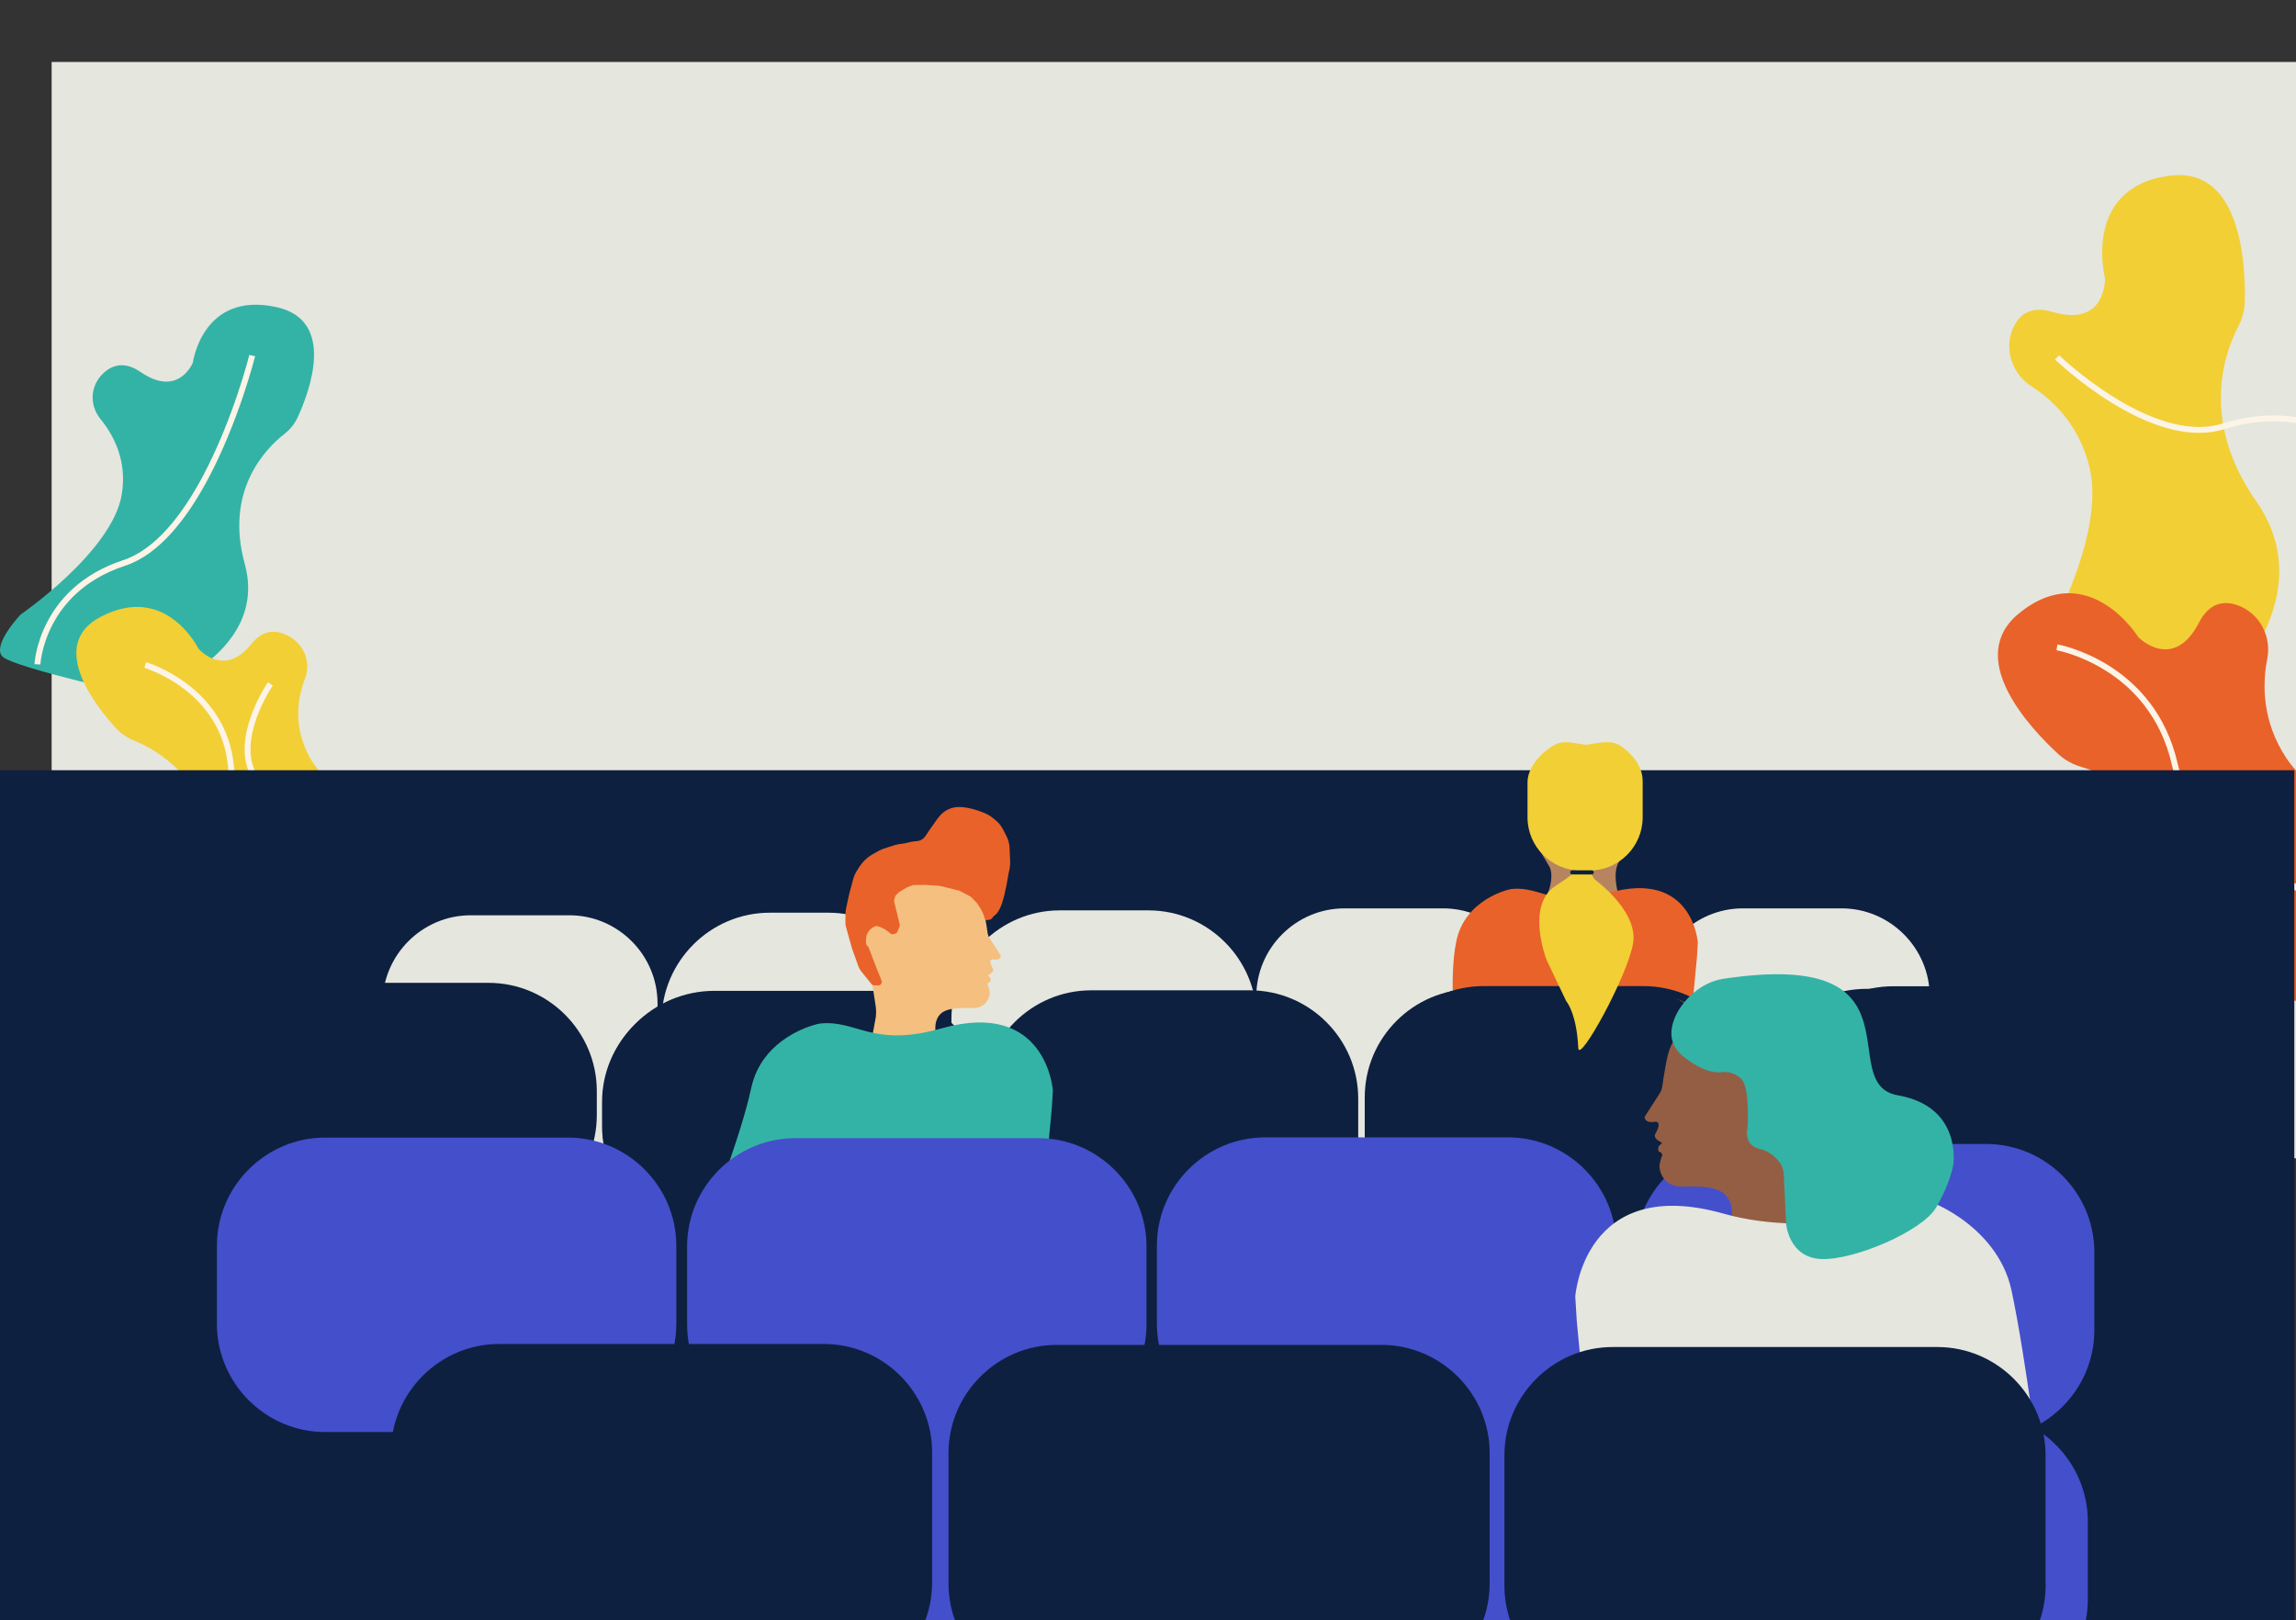 <svg width="1556" height="1098" viewBox="0 0 1556 1098" fill="none" xmlns="http://www.w3.org/2000/svg">
<rect x="0" y="0" width="1556" height="1098" fill="#333333" stroke="none"/>
<g clip-path="url(#clip0)">
<path d="M1559 42H35V785H1559V42Z" fill="#E5E6DE"/>
<path d="M1498.02 476.876C1498.02 476.876 1577.38 408.763 1528.97 339.655C1490.56 284.845 1507.93 238.413 1516.76 221.543C1519.58 216.155 1521.17 210.202 1521.3 204.129C1521.84 177.951 1518.4 112.92 1470.52 119.084C1410.72 126.771 1426.57 188.685 1426.57 188.685C1426.57 188.685 1427.47 222.129 1391.01 211.39C1376.04 206.982 1368.25 213.34 1364.28 222.35C1357.95 236.674 1363.58 253.393 1376.77 261.833C1390.73 270.78 1409.72 288.048 1416.36 318.141C1427.32 367.879 1380.02 445.691 1380.02 445.691C1380.02 445.691 1368.52 479.084 1379.98 485.384C1391.44 491.685 1501.16 477.359 1501.16 477.359L1498.02 476.876Z" fill="#F2CF35"/>
<path d="M1607.67 683.038C1607.67 683.038 1503.58 693.127 1487.26 610.34C1474.31 544.674 1428.78 525.048 1410.51 519.748C1404.67 518.056 1399.27 515.088 1394.8 510.959C1375.53 493.22 1330.99 445.704 1368.6 415.432C1415.56 377.615 1449.24 431.92 1449.24 431.92C1449.24 431.92 1472.74 455.734 1490.25 421.99C1497.43 408.139 1507.42 406.916 1516.67 410.284C1531.38 415.649 1539.54 431.281 1536.5 446.637C1533.28 462.909 1532.58 488.559 1549.71 514.195C1578 556.539 1666.89 576.302 1666.89 576.302C1666.89 576.302 1698.95 591.127 1695.56 603.755C1692.18 616.376 1605.86 685.626 1605.86 685.626L1607.67 683.038Z" fill="#E9622A"/>
<path d="M1642.55 642.556C1642.55 642.556 1587.54 622.45 1540.13 591.658C1508.41 571.045 1480.08 545.634 1473.92 518.257C1458.55 449.962 1393.99 438.686 1393.99 438.686" stroke="#FCF4E7" stroke-width="4" stroke-miterlimit="10"/>
<path d="M1394.09 242.221C1394.09 242.221 1458.11 304.086 1506.56 289.01C1555.03 273.928 1583.95 294.847 1583.95 294.847" stroke="#FCF4E7" stroke-width="4" stroke-miterlimit="10"/>
<path d="M98.615 471.49C98.615 471.49 183.153 444.774 165.833 381.979C152.098 332.169 180.358 303.787 192.638 294.184C196.562 291.117 199.682 287.306 201.658 282.99C210.198 264.426 227.588 216.989 187.401 208.142C137.207 197.088 130.713 245.724 130.713 245.724C130.713 245.724 121.087 269.878 95.255 252.109C84.654 244.815 76.453 247.2 70.482 252.539C60.997 261.032 60.319 274.535 68.252 284.214C76.651 294.474 86.489 312.066 82.466 335.425C75.832 374.003 13.921 416.531 13.921 416.531C13.921 416.531 -5.615 437.215 1.599 444.888C8.797 452.561 100.958 472.702 100.958 472.702L98.615 471.49Z" fill="#33B3A6"/>
<path d="M238.287 647.246C238.287 647.246 148.71 643.561 144.941 578.973C141.963 527.75 105.714 507.899 90.837 501.88C86.08 499.961 81.873 497.109 78.57 493.5C64.384 477.94 32.384 437.04 67.969 418.173C112.433 394.6 134.397 439.463 134.397 439.463C134.397 439.463 151.435 460.096 170.406 436.396C178.198 426.666 186.808 426.83 194.247 430.389C206.076 436.055 211.101 448.814 206.64 460.134C201.926 472.122 198.213 491.519 209.619 512.821C228.477 548.03 301.497 572.701 301.497 572.701C301.497 572.701 326.891 587.441 322.487 596.653C318.083 605.866 236.396 649 236.396 649L238.287 647.246Z" fill="#F2CF35"/>
<path d="M284.517 632.455C284.517 632.455 240.279 611.216 203.804 582.683C179.384 563.589 158.451 541.227 156.559 519.774C151.831 466.279 98.418 450.693 98.418 450.693" stroke="#FCF4E7" stroke-width="4" stroke-miterlimit="10"/>
<path d="M183.21 463.516C183.21 463.516 157.477 500.819 172.468 526.248C187.458 551.677 179.751 568.221 179.751 568.221" stroke="#FCF4E7" stroke-width="4" stroke-miterlimit="10"/>
<path d="M170.942 240.99C170.942 240.99 159.989 284.806 139.098 323.902C125.109 350.075 106.674 374.128 84.089 381.548C27.74 400.036 25.369 450.237 25.369 450.237" stroke="#FCF4E7" stroke-width="4" stroke-miterlimit="10"/>
<path d="M1554.86 522H0V2717.07H1554.86V522Z" fill="#0D2040"/>
<path d="M778.321 789.902H718.137C677.798 789.902 644.787 756.891 644.787 716.552V690.334C644.787 649.995 677.798 616.984 718.137 616.984H778.321C818.66 616.984 851.671 649.995 851.671 690.334V716.552C851.671 756.891 818.66 789.902 778.321 789.902Z" fill="#E5E6DE"/>
<path d="M978.022 797.185H911.117C878.265 797.185 851.382 770.302 851.382 737.45V675.36C851.382 642.508 878.265 615.625 911.117 615.625H978.022C1010.87 615.625 1037.76 642.508 1037.76 675.36V737.45C1037.76 770.302 1010.87 797.185 978.022 797.185Z" fill="#E5E6DE"/>
<path d="M561.406 773.612H521.703C481.363 773.612 448.352 740.601 448.352 700.262V691.908C448.352 651.569 481.363 618.559 521.703 618.559H561.406C601.745 618.559 634.756 651.569 634.756 691.908V700.262C634.756 740.615 601.745 773.612 561.406 773.612Z" fill="#E5E6DE"/>
<path d="M385.885 788.714H318.98C286.128 788.714 259.245 761.832 259.245 728.98V680.041C259.245 647.189 286.128 620.307 318.98 620.307H385.885C418.737 620.307 445.62 647.189 445.62 680.041V728.965C445.62 761.832 418.737 788.714 385.885 788.714Z" fill="#E5E6DE"/>
<path d="M1248.04 797.185H1181.13C1148.28 797.185 1121.4 770.302 1121.4 737.45V675.36C1121.4 642.508 1148.28 615.625 1181.13 615.625H1248.04C1280.89 615.625 1307.77 642.508 1307.77 675.36V737.45C1307.77 770.302 1280.89 797.185 1248.04 797.185Z" fill="#E5E6DE"/>
<path d="M1039.52 569.564L1050.2 587.616C1050.2 587.616 1054.55 595.044 1046.39 611.434C1038.23 627.824 1102.54 623.257 1102.54 623.257C1102.54 623.257 1095.6 607.807 1094.95 595.42C1094.3 583.034 1101.37 579.291 1101.37 579.291L1070.09 551.945L1039.52 569.564Z" fill="#B6845F"/>
<path d="M1150.03 648.636L1150.62 638.822C1150.62 638.822 1147.24 588.974 1090.15 605.147C1052.85 615.726 1044.41 600.522 1024.63 602.458C1021.51 602.762 992.923 609.887 987.012 637.565C981.1 665.242 987.388 711.174 987.388 711.174L1144.32 709.035L1150.03 648.636Z" fill="#E9622A"/>
<path d="M1077.2 590H1071.25C1051.42 590 1035.2 573.784 1035.2 553.954V530.135C1035.2 516.636 1051.6 504.12 1058.08 503.224C1060.41 502.906 1062.76 502.92 1065.07 503.31L1074.9 504.756L1082.78 503.57C1088.07 502.645 1093.95 502.559 1098.37 505.565C1105.62 510.494 1113.23 518.949 1113.23 529.355V553.954C1113.25 573.769 1097.02 590 1077.2 590Z" fill="#F2CF35"/>
<path d="M1105.9 906.264H998.242C957.902 906.264 924.891 873.253 924.891 832.915V743.652C924.891 703.314 957.902 670.303 998.242 670.303H1105.9C1146.24 670.303 1179.25 703.314 1179.25 743.652V832.915C1179.25 873.253 1146.24 906.264 1105.9 906.264Z" fill="#0D2040"/>
<path d="M1390.65 831.468H1282.99C1242.65 831.468 1209.64 798.457 1209.64 758.119V741.758C1209.64 701.419 1242.65 668.408 1282.99 668.408H1390.65C1430.99 668.408 1464 701.419 1464 741.758V758.119C1464 798.457 1430.99 831.468 1390.65 831.468Z" fill="#0D2040"/>
<path d="M847.104 882.747H739.441C699.102 882.747 666.09 849.736 666.09 809.398V744.518C666.09 704.179 699.102 671.168 739.441 671.168H847.104C887.443 671.168 920.454 704.179 920.454 744.518V809.398C920.454 849.751 887.443 882.747 847.104 882.747Z" fill="#0D2040"/>
<path d="M589.025 836.584H481.363C441.024 836.584 408.012 803.573 408.012 763.234V746.873C408.012 706.534 441.024 673.523 481.363 673.523H589.025C629.365 673.523 662.376 706.534 662.376 746.873V763.234C662.376 803.587 629.365 836.584 589.025 836.584Z" fill="#0D2040"/>
<path d="M1113.43 833.839H1005.77C965.433 833.839 932.421 800.828 932.421 760.49V744.129C932.421 703.79 965.433 670.779 1005.77 670.779H1113.43C1153.77 670.779 1186.79 703.79 1186.79 744.129V760.49C1186.79 800.843 1153.77 833.839 1113.43 833.839Z" stroke="#0D2040" stroke-width="5" stroke-miterlimit="10"/>
<path d="M1372.79 835.718H1265.11C1224.77 835.718 1191.76 802.707 1191.76 762.369V746.008C1191.76 705.669 1224.77 672.658 1265.11 672.658H1372.77C1413.11 672.658 1446.12 705.669 1446.12 746.008V762.369C1446.12 802.707 1413.12 835.718 1372.79 835.718Z" stroke="#0D2040" stroke-width="5" stroke-miterlimit="10"/>
<path d="M591.844 837.075H484.181C443.842 837.075 410.831 804.065 410.831 763.726V747.365C410.831 707.027 443.842 674.016 484.181 674.016H591.844C632.183 674.016 665.194 707.027 665.194 747.365V763.726C665.194 804.065 632.183 837.075 591.844 837.075Z" stroke="#0D2040" stroke-width="5" stroke-miterlimit="10"/>
<path d="M979.265 979.669H871.602C831.263 979.669 798.251 946.658 798.251 906.32V889.959C798.251 849.62 831.263 816.609 871.602 816.609H979.265C1019.6 816.609 1052.62 849.62 1052.62 889.959V906.32C1052.62 946.673 1019.6 979.669 979.265 979.669Z" fill="#0D2040"/>
<path d="M331.106 829.156H223.443C183.104 829.156 150.093 796.145 150.093 755.806V739.445C150.093 699.107 183.104 666.096 223.443 666.096H331.106C371.445 666.096 404.457 699.107 404.457 739.445V755.806C404.457 796.145 371.46 829.156 331.106 829.156Z" fill="#0D2040"/>
<path d="M1341.58 1157.37H451.083C410.744 1157.37 377.732 1124.36 377.732 1084.02V1031.15C377.732 990.814 410.744 957.803 451.083 957.803H1341.58C1381.92 957.803 1414.93 990.814 1414.93 1031.15V1084.02C1414.93 1124.36 1381.93 1157.37 1341.58 1157.37Z" fill="#444FCB"/>
<path d="M1069.61 710.322C1068.57 688.787 1062.89 680.39 1061.66 678.814C1061.49 678.583 1061.33 678.338 1061.22 678.077L1048.16 650.674C1048.11 650.573 1048.06 650.457 1048.02 650.356C1047.01 647.668 1034.53 613.125 1054.19 600.363C1064.76 593.498 1068.54 590.145 1069.76 588.511C1070.52 587.471 1071.69 586.835 1072.98 586.763L1073.76 586.719C1076.17 586.589 1078.21 588.482 1078.27 590.896C1078.28 591.59 1078.47 592.269 1078.8 592.876L1079.98 594.986C1080.26 595.507 1080.65 595.955 1081.13 596.316C1085.63 599.713 1110.04 619.166 1106.77 639.198C1103.17 661.254 1070.13 721.148 1069.61 710.322Z" fill="#F2CF35"/>
<path d="M1078.69 592.659H1065.52C1064.74 592.659 1064.11 592.023 1064.11 591.243C1064.11 590.462 1064.74 589.826 1065.52 589.826H1078.69C1079.47 589.826 1080.11 590.462 1080.11 591.243C1080.09 592.023 1079.46 592.659 1078.69 592.659Z" fill="#0D2040"/>
<path d="M798.598 963.773H431.34C391.001 963.773 357.989 930.762 357.989 890.423V874.062C357.989 833.724 391.001 800.713 431.34 800.713H798.598C838.938 800.713 871.949 833.724 871.949 874.062V890.423C871.949 930.776 838.938 963.773 798.598 963.773Z" fill="#0D2040"/>
<path d="M662.318 607.794C662.318 607.794 665.454 609.832 667.333 620.18C668.446 626.323 669.01 630.095 669.285 632.133C669.472 633.491 669.949 634.778 670.687 635.919L678.303 647.757C678.303 647.757 678.303 651.052 673.447 650.257C668.591 649.477 672.97 656.616 672.97 656.616C672.97 656.616 673.722 658.322 671.25 659.854C668.519 661.545 669.299 660.562 670.947 662.455C671.814 663.438 671.149 665.375 671.091 665.375C669.848 665.621 668.909 666.661 669.545 667.789C669.921 668.439 670.759 672.038 670.73 672.789C670.499 678.426 666.148 683.311 659.5 683.167C644.757 682.849 637.603 683.933 634.813 691.159C634.177 692.807 633.903 694.57 633.874 696.333C633.831 698.617 633.831 700.857 633.961 701.97C634.279 704.789 590.659 704.948 590.659 704.948L593.52 689.381C593.809 686.982 593.795 684.569 593.477 682.184C592.841 677.458 591.15 667.153 591.063 666.603L582.984 622.521L616.993 586.316L662.318 607.794Z" fill="#F4BF7F"/>
<path d="M712.789 751.313L713.541 739.057C713.541 739.057 709.306 676.75 637.964 696.984C591.352 710.194 580.802 691.203 556.086 693.631C552.184 694.021 516.455 702.91 509.07 737.51C501.684 772.111 476.55 835.228 476.55 835.228L705.664 826.845L712.789 751.313Z" fill="#33B3A6"/>
<path d="M595.096 667.845C596.845 667.889 598.059 666.125 597.409 664.507L593.622 655.054L588.708 642.177C588.535 641.714 588.173 641.353 587.769 641.064C587.205 640.645 586.511 639.358 587.003 635.398C587.61 630.6 591.367 628.475 593.015 627.767C593.478 627.565 593.998 627.507 594.489 627.637C598.551 628.62 601.817 631.192 603.32 632.551C603.927 633.1 604.78 633.302 605.575 633.086L606.558 632.825C607.295 632.638 607.888 632.117 608.177 631.409L609.593 628.056C609.795 627.579 609.839 627.044 609.723 626.538L605.98 611.016C605.879 610.597 605.893 610.163 606.009 609.758L606.616 607.706C606.731 607.33 606.934 606.969 607.208 606.694L608.885 604.96C609.029 604.815 609.188 604.685 609.362 604.584L614.319 601.563C614.449 601.477 614.594 601.419 614.738 601.361L618.597 599.93C618.858 599.829 619.132 599.786 619.421 599.786L626.879 599.713C626.937 599.713 627.009 599.713 627.067 599.713L636.78 600.393C636.924 600.407 637.054 600.422 637.184 600.45L649.788 603.529C649.976 603.572 650.163 603.645 650.337 603.746L657.665 607.59C657.896 607.72 658.113 607.879 658.301 608.067L662.044 612.027C662.145 612.143 662.246 612.259 662.333 612.389L665.094 616.71L666.655 620.165C666.713 620.266 667.71 623.518 667.797 623.619C667.797 623.619 671.598 623.706 672.436 622.231L673.13 621.249C673.318 620.988 673.549 620.757 673.824 620.598C674.705 620.063 677.061 618.141 679.085 612.1C681.513 604.83 683.276 593.426 683.421 592.415C683.435 592.357 683.435 592.313 683.449 592.256L684.028 589.654C684.49 587.616 684.664 585.52 684.577 583.425L684.172 574.507C684.042 571.703 683.305 568.943 682.004 566.457L679.663 561.947C678.463 559.635 676.801 557.597 674.777 555.949L672.465 554.07C671.569 553.333 670.615 552.697 669.589 552.148C667.594 551.107 663.952 549.489 658.445 548.087C649.499 545.818 641.622 546.295 635.407 554.764C631.331 560.314 628.657 564.332 627.298 566.442C625.983 568.495 623.801 569.882 621.372 570.041C621.344 570.041 621.3 570.041 621.271 570.041C617.138 570.287 613.51 571.66 611.27 571.833C609.709 571.949 608.177 572.238 606.673 572.686C604.216 573.438 600.545 574.579 598.291 575.389C596.556 576.01 593.608 577.629 591.006 579.161C587.624 581.141 584.748 583.873 582.623 587.154L580.947 589.726C579.689 591.663 578.75 593.773 578.157 595.999L575.324 606.622L573.388 615.655C573.113 616.913 572.983 618.199 572.968 619.485L572.939 625.613C572.939 626.394 573.041 627.174 573.257 627.926L577.29 642.408C577.348 642.625 577.42 642.856 577.507 643.073L581.77 654.982C582.175 656.109 582.753 657.15 583.505 658.09L590.529 666.848C590.977 667.412 591.656 667.744 592.379 667.759L595.096 667.845Z" fill="#E9622A"/>
<path d="M1326.91 973.557H1162.27C1121.93 973.557 1088.92 940.546 1088.92 900.207V847.338C1088.92 806.999 1121.93 773.988 1162.27 773.988H1326.91C1367.25 773.988 1400.26 806.999 1400.26 847.338V900.207C1400.26 940.546 1367.25 973.557 1326.91 973.557Z" stroke="#0D2040" stroke-width="5" stroke-miterlimit="10"/>
<path d="M703.626 970.928H539.002C498.663 970.928 465.652 937.917 465.652 897.578V844.709C465.652 804.37 498.663 771.359 539.002 771.359H703.64C743.979 771.359 776.991 804.37 776.991 844.709V897.578C776.976 937.917 743.965 970.928 703.626 970.928Z" fill="#444FCB"/>
<path d="M1022 970.393H857.366C817.027 970.393 784.015 937.382 784.015 897.043V844.174C784.015 803.835 817.027 770.824 857.366 770.824H1022C1062.34 770.824 1095.35 803.835 1095.35 844.174V897.043C1095.34 937.382 1062.34 970.393 1022 970.393Z" fill="#444FCB"/>
<path d="M384.988 970.537H220.351C180.011 970.537 147 937.526 147 897.188V844.318C147 803.98 180.011 770.969 220.351 770.969H384.988C425.327 770.969 458.339 803.98 458.339 844.318V897.188C458.339 937.541 425.327 970.537 384.988 970.537Z" fill="#444FCB"/>
<path d="M1345.97 974.873H1181.35C1141.01 974.873 1108 941.862 1108 901.524V848.654C1108 808.316 1141.01 775.305 1181.35 775.305H1345.99C1386.33 775.305 1419.34 808.316 1419.34 848.654V901.524C1419.32 941.877 1386.31 974.873 1345.97 974.873Z" fill="#444FCB"/>
<path d="M1135.84 703.676C1135.84 703.676 1131.66 706.393 1129.15 720.181C1127.66 728.376 1126.91 733.406 1126.54 736.137C1126.3 737.944 1125.66 739.664 1124.68 741.182L1114.52 756.964C1114.52 756.964 1114.52 761.358 1120.99 760.303C1127.47 759.262 1121.64 768.773 1121.64 768.773C1121.64 768.773 1120.65 771.056 1123.94 773.094C1127.59 775.349 1126.54 774.048 1124.35 776.577C1123.21 777.892 1124.09 780.465 1124.15 780.48C1125.81 780.812 1127.06 782.199 1126.2 783.688C1125.69 784.555 1124.58 789.339 1124.61 790.351C1124.93 797.867 1130.72 804.371 1139.58 804.183C1150.62 803.937 1158.49 804.298 1163.89 806.365C1169.7 808.576 1173.56 814.126 1173.72 820.341C1173.81 823.839 1173.84 827.539 1173.65 829.259C1173.23 833.017 1226.3 830.935 1226.3 830.935L1226.1 722.696L1135.84 703.676Z" fill="#945E44"/>
<path d="M1068.56 895.034L1067.56 878.688C1067.56 878.688 1073.2 795.611 1168.34 822.581C1230.51 840.199 1307.57 817.984 1304.06 814.097C1300.55 810.209 1353.33 828.347 1363.19 874.482C1373.05 920.616 1383.58 1006.92 1383.58 1006.92L1078.08 995.729L1068.56 895.034Z" fill="#E5E6DE"/>
<path d="M1168 663.336C1150.88 665.909 1140.84 680.058 1140.84 680.058C1140.84 680.058 1122.38 701.579 1141.06 716.205C1154.25 726.554 1162.89 727.175 1166.83 726.655C1171.73 726.005 1176.7 727.725 1180.14 731.28C1180.2 731.338 1180.25 731.396 1180.31 731.454C1185.25 736.686 1184.66 757.151 1184.42 762.672C1184.39 763.409 1184.3 764.146 1184.16 764.869C1183.64 767.601 1182.8 776.388 1192.61 778.672C1198.96 780.146 1203.16 784.034 1205.68 787.271C1207.67 789.83 1208.75 792.995 1208.91 796.232L1210.43 829.243C1210.43 829.243 1212.12 852.44 1234.4 853.279C1256.67 854.117 1302.27 834.475 1311.82 818.794C1321.36 803.126 1323.7 789.743 1323.7 789.743C1323.7 789.743 1330.28 750.04 1286.15 742.308C1242.03 734.604 1307.36 642.451 1168 663.336Z" fill="#33B3A6"/>
<path d="M936.194 1146.56H716.157C675.818 1146.56 642.807 1113.55 642.807 1073.21V984.816C642.807 944.478 675.818 911.467 716.157 911.467H936.194C976.534 911.467 1009.54 944.478 1009.54 984.816V1073.21C1009.54 1113.56 976.534 1146.56 936.194 1146.56Z" fill="#0D2040"/>
<path d="M1312.95 1148.01H1092.9C1052.56 1148.01 1019.55 1115 1019.55 1074.66V986.262C1019.55 945.923 1052.56 912.912 1092.9 912.912H1312.95C1353.29 912.912 1386.3 945.923 1386.3 986.262V1074.66C1386.29 1115.01 1353.29 1148.01 1312.95 1148.01Z" fill="#0D2040"/>
<path d="M558.341 1145.94H338.304C297.965 1145.94 264.954 1112.93 264.954 1072.59V984.195C264.954 943.857 297.965 910.846 338.304 910.846H558.341C598.68 910.846 631.692 943.857 631.692 984.195V1072.59C631.692 1112.93 598.68 1145.94 558.341 1145.94Z" fill="#0D2040"/>
</g>
<defs>
<clipPath id="clip0">
<rect width="1556" height="1098" fill="white"/>
</clipPath>
</defs>
</svg>
